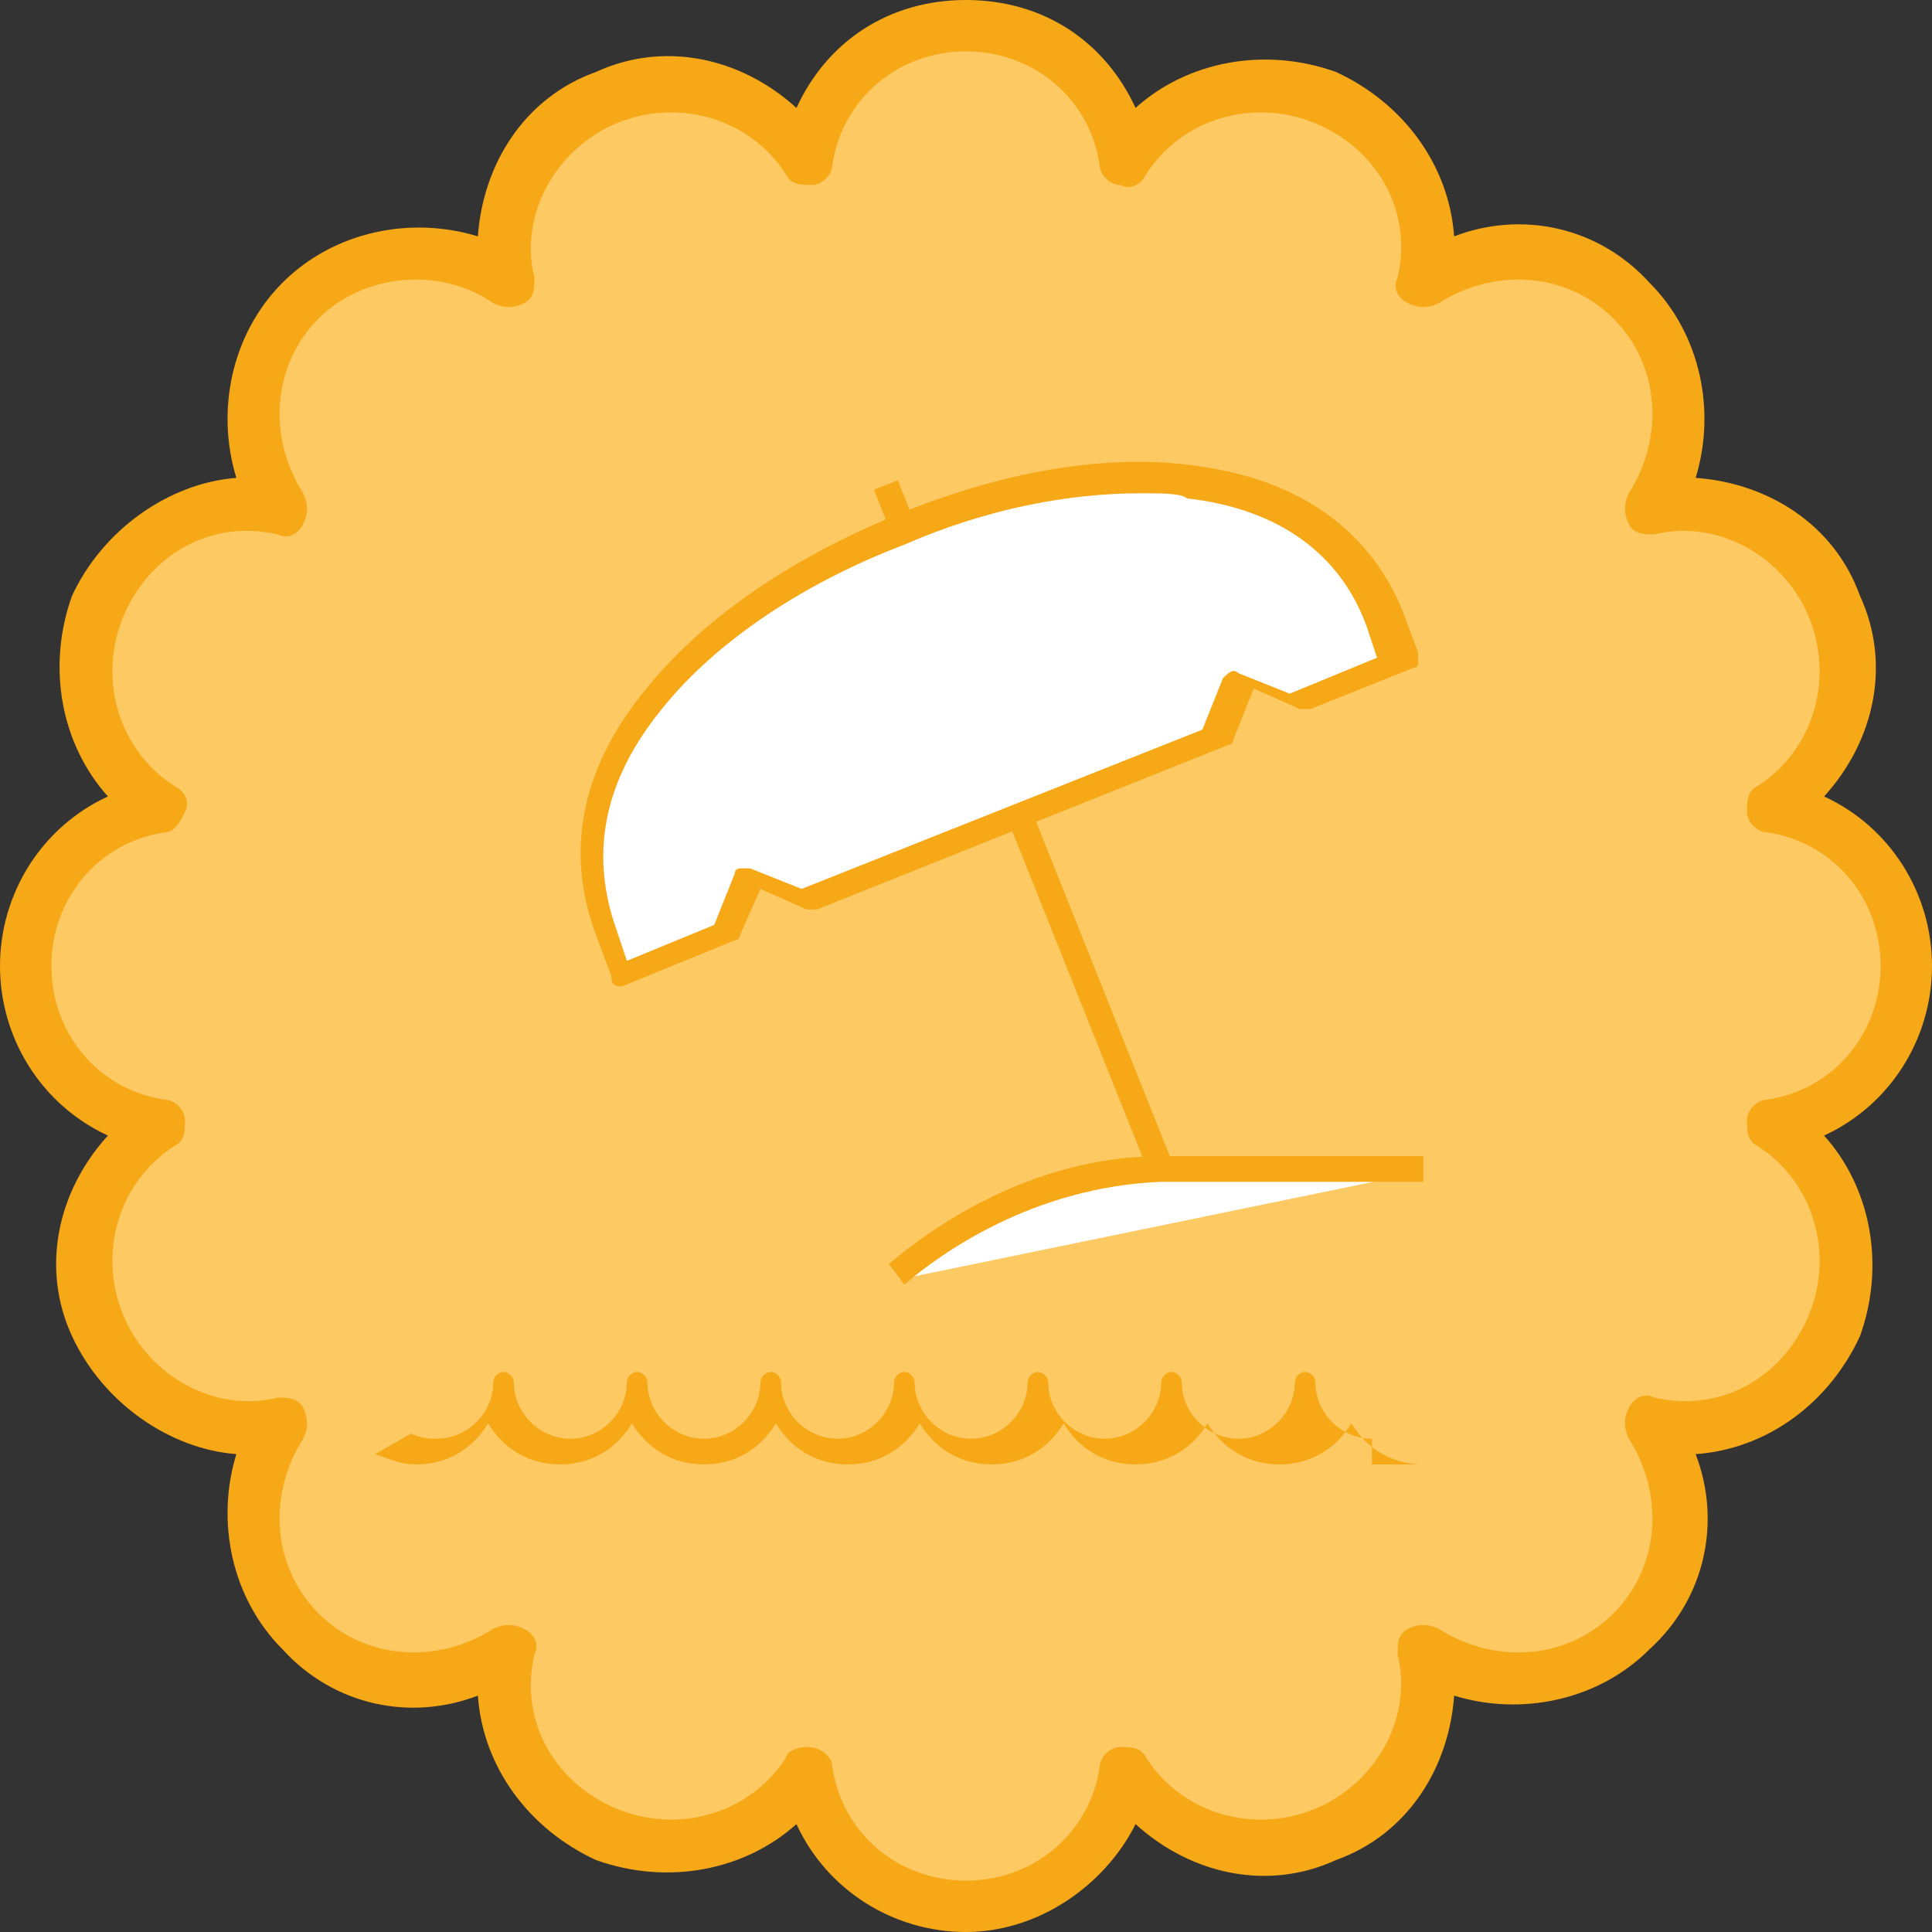 <?xml version="1.0" encoding="utf-8"?>
<!-- Generator: Adobe Illustrator 19.0.1, SVG Export Plug-In . SVG Version: 6.00 Build 0)  -->
<!DOCTYPE svg PUBLIC "-//W3C//DTD SVG 1.1//EN" "http://www.w3.org/Graphics/SVG/1.1/DTD/svg11.dtd">
<svg version="1.1" id="Calque_1" xmlns="http://www.w3.org/2000/svg" xmlns:xlink="http://www.w3.org/1999/xlink" x="0px" y="0px"
	 viewBox="0 0 37.6 37.6" enable-background="new 0 0 37.6 37.6" xml:space="preserve">
<rect x="0" y="0" width="37.6" height="37.6" fill="#333333" stroke="none"/>
<g>
	<g>
		<path fill="#FCC963" d="M37.1,18.8c0-1.6-1.1-2.8-2.6-3.1c1.3-0.8,1.8-2.4,1.2-3.9c-0.6-1.4-2.1-2.2-3.6-1.9
			c0.9-1.2,0.7-2.9-0.4-4c-1.1-1.1-2.8-1.2-4-0.4c0.3-1.5-0.5-3-1.9-3.6c-1.4-0.6-3.1-0.1-3.9,1.2c-0.3-1.5-1.6-2.6-3.1-2.6
			c-1.6,0-2.8,1.1-3.1,2.6c-0.8-1.3-2.4-1.8-3.9-1.2C10.4,2.5,9.6,4,9.9,5.5C8.7,4.6,7,4.8,5.9,5.9C4.8,7,4.6,8.7,5.5,9.9
			c-1.5-0.3-3,0.5-3.6,1.9c-0.6,1.4-0.1,3.1,1.2,3.9c-1.5,0.3-2.6,1.6-2.6,3.1c0,1.6,1.1,2.8,2.6,3.1c-1.3,0.8-1.8,2.4-1.2,3.9
			C2.5,27.2,4,28,5.5,27.7c-0.8,1.2-0.7,2.9,0.4,4c1.1,1.1,2.8,1.2,4,0.4c-0.3,1.5,0.5,3,1.9,3.6c1.4,0.6,3.1,0.1,3.9-1.2
			c0.3,1.5,1.6,2.6,3.1,2.6c1.6,0,2.8-1.1,3.1-2.6c0.8,1.3,2.4,1.8,3.9,1.2c1.4-0.6,2.2-2.1,1.9-3.6c1.2,0.9,2.9,0.7,4-0.4
			c1.1-1.1,1.2-2.8,0.4-4c1.5,0.3,3-0.5,3.6-1.9c0.6-1.4,0.1-3.1-1.2-3.9C36,21.6,37.1,20.4,37.1,18.8z"/>
		<path fill="#F7A817" d="M18.8,37.6c-1.4,0-2.7-0.8-3.3-2.1c-1,0.9-2.5,1.2-3.9,0.7c-1.3-0.6-2.2-1.8-2.3-3.2
			c-1.3,0.5-2.8,0.2-3.8-0.9c-1-1-1.3-2.5-0.9-3.8C3.3,28.2,2,27.3,1.4,26c-0.6-1.3-0.3-2.8,0.7-3.9C0.8,21.5,0,20.2,0,18.8
			c0-1.4,0.8-2.7,2.1-3.3c-0.9-1-1.2-2.5-0.7-3.9C2,10.3,3.3,9.4,4.6,9.3C4.2,8,4.5,6.5,5.5,5.5c1-1,2.5-1.3,3.8-0.9
			c0.1-1.4,0.9-2.7,2.3-3.2c1.3-0.6,2.8-0.3,3.9,0.7C16.1,0.8,17.3,0,18.8,0s2.7,0.8,3.3,2.1c1-0.9,2.5-1.2,3.9-0.7
			c1.3,0.6,2.2,1.8,2.3,3.2c1.3-0.5,2.8-0.2,3.8,0.9c1,1,1.3,2.5,0.9,3.8c1.4,0.1,2.7,0.9,3.2,2.3c0.6,1.3,0.3,2.8-0.7,3.9
			c1.3,0.6,2.1,1.9,2.1,3.3c0,1.4-0.8,2.7-2.1,3.3c0.9,1,1.2,2.5,0.7,3.9c-0.6,1.3-1.8,2.2-3.2,2.3c0.5,1.3,0.2,2.8-0.9,3.8
			c-1,1-2.5,1.3-3.8,0.9c-0.1,1.4-0.9,2.7-2.3,3.2c-1.3,0.6-2.8,0.3-3.9-0.7C21.5,36.7,20.2,37.6,18.8,37.6z M15.7,34
			C15.7,34,15.7,34,15.7,34c0.3,0,0.5,0.2,0.5,0.4c0.2,1.3,1.3,2.2,2.6,2.2s2.4-0.9,2.6-2.2c0-0.2,0.2-0.4,0.4-0.4
			c0.2,0,0.4,0,0.5,0.2c0.7,1.1,2.1,1.5,3.3,1c1.2-0.5,1.9-1.8,1.6-3c0-0.2,0-0.4,0.2-0.5c0.2-0.1,0.4-0.1,0.6,0
			c1.1,0.7,2.5,0.6,3.4-0.3c0.9-0.9,1-2.3,0.3-3.4c-0.1-0.2-0.1-0.4,0-0.6c0.1-0.2,0.3-0.3,0.5-0.2c1.3,0.3,2.5-0.4,3-1.6
			c0.5-1.2,0.1-2.6-1-3.3C34,22.2,34,22,34,21.8s0.2-0.4,0.4-0.4c1.3-0.2,2.2-1.3,2.2-2.6s-0.9-2.4-2.2-2.6c-0.2,0-0.4-0.2-0.4-0.4
			c0-0.2,0-0.4,0.2-0.5c1.1-0.7,1.5-2.1,1-3.3c-0.5-1.2-1.8-1.9-3-1.6c-0.2,0-0.4,0-0.5-0.2c-0.1-0.2-0.1-0.4,0-0.6
			c0.7-1.1,0.6-2.5-0.3-3.4c-0.9-0.9-2.3-1-3.4-0.3c-0.2,0.1-0.4,0.1-0.6,0c-0.2-0.1-0.3-0.3-0.2-0.5c0.3-1.3-0.4-2.5-1.6-3
			c-1.2-0.5-2.6-0.1-3.3,1c-0.1,0.2-0.3,0.3-0.5,0.2c-0.2,0-0.4-0.2-0.4-0.4C21.2,1.9,20.1,1,18.8,1s-2.4,0.9-2.6,2.2
			c0,0.2-0.2,0.4-0.4,0.4c-0.2,0-0.4,0-0.5-0.2c-0.7-1.1-2.1-1.5-3.3-1c-1.2,0.5-1.9,1.8-1.6,3c0,0.2,0,0.4-0.2,0.5
			C10,6,9.8,6,9.6,5.9C8.6,5.2,7.1,5.3,6.2,6.2c-0.9,0.9-1,2.3-0.3,3.4C6,9.8,6,10,5.9,10.2c-0.1,0.2-0.3,0.3-0.5,0.2
			c-1.3-0.3-2.5,0.4-3,1.6c-0.5,1.2-0.1,2.6,1,3.3c0.2,0.1,0.3,0.3,0.2,0.5s-0.2,0.4-0.4,0.4C1.9,16.4,1,17.5,1,18.8
			c0,1.3,0.9,2.4,2.2,2.6c0.2,0,0.4,0.2,0.4,0.4c0,0.2,0,0.4-0.2,0.5c-1.1,0.7-1.5,2.1-1,3.3c0.5,1.2,1.8,1.9,3,1.6
			c0.2,0,0.4,0,0.5,0.2C6,27.6,6,27.8,5.9,28c-0.7,1.1-0.6,2.5,0.3,3.4c0.9,0.9,2.3,1,3.4,0.3c0.2-0.1,0.4-0.1,0.6,0
			c0.2,0.1,0.3,0.3,0.2,0.5c-0.3,1.3,0.4,2.5,1.6,3c1.2,0.5,2.6,0.1,3.3-1C15.3,34.1,15.5,34,15.7,34z"/>
	</g>
</g>
<g>
	<g>
		<path fill="#FFFFFF" d="M27.7,22.8h-5.1c-2.1,0-4,1-5.1,2.1"/>
		<path fill="#F7A817" d="M17.6,25l-0.3-0.4c0.7-0.6,2.7-2.1,5.3-2.1h5.1v0.5h-5.1C20.1,23.1,18.3,24.4,17.6,25z"/>
	</g>
	<g>
		<line fill="#FFFFFF" x1="22.6" y1="22.8" x2="19.8" y2="16"/>
		
			<rect x="17.5" y="19.1" transform="matrix(0.371 0.928 -0.928 0.371 31.328 -7.506)" fill="#F7A817" width="7.4" height="0.5"/>
	</g>
	<g>
		<line fill="#FFFFFF" x1="17.5" y1="10.3" x2="17.2" y2="9.5"/>
		
			<rect x="16.9" y="9.6" transform="matrix(0.369 0.929 -0.929 0.369 20.155 -9.896)" fill="#F7A817" width="0.9" height="0.5"/>
	</g>
	<g>
		<path fill="#FFFFFF" d="M17.5,10.3c-4.2,1.7-6.9,4.7-5.7,7.8l0.3,0.8l2-0.8l0.5-1.1l1.1,0.5l8-3.2l0.5-1.1l1.1,0.5l2-0.8l-0.3-0.8
			C25.8,9,21.7,8.6,17.5,10.3z"/>
		<path fill="#F7A817" d="M12.1,19.2C12.1,19.2,12.1,19.2,12.1,19.2c-0.2,0-0.2-0.1-0.2-0.2l-0.3-0.8c-0.6-1.6-0.3-3.2,0.9-4.7
			c1.1-1.4,2.8-2.6,5-3.5l0,0c2.2-0.9,4.3-1.2,6-0.9c1.9,0.3,3.2,1.3,3.8,2.8l0.3,0.8c0,0.1,0,0.1,0,0.2s-0.1,0.1-0.1,0.1l-2,0.8
			c-0.1,0-0.1,0-0.2,0l-0.9-0.4L24,14.4c0,0.1-0.1,0.1-0.1,0.1l-8,3.2c-0.1,0-0.1,0-0.2,0l-0.9-0.4l-0.4,0.9c0,0.1-0.1,0.1-0.1,0.1
			L12.1,19.2C12.2,19.2,12.2,19.2,12.1,19.2z M22.2,9.6c-1.4,0-3,0.3-4.6,1l0,0c-2.1,0.8-3.8,2-4.8,3.3c-1.1,1.4-1.3,2.8-0.8,4.2
			l0.2,0.6l1.7-0.7l0.4-1c0-0.1,0.1-0.1,0.1-0.1c0.1,0,0.1,0,0.2,0l1,0.4l7.8-3.1l0.4-1c0.1-0.1,0.2-0.2,0.3-0.1l1,0.4l1.7-0.7
			l-0.2-0.6c-0.5-1.4-1.7-2.3-3.5-2.5C23,9.6,22.6,9.6,22.2,9.6z"/>
	</g>
	<path fill="#F7A817" d="M27.7,28.5c-0.6,0-1.1-0.3-1.4-0.8c-0.3,0.5-0.8,0.8-1.4,0.8s-1.1-0.3-1.4-0.8c-0.3,0.5-0.8,0.8-1.4,0.8
		s-1.1-0.3-1.4-0.8c-0.3,0.5-0.8,0.8-1.4,0.8c-0.6,0-1.1-0.3-1.4-0.8c-0.3,0.5-0.8,0.8-1.4,0.8s-1.1-0.3-1.4-0.8
		c-0.3,0.5-0.8,0.8-1.4,0.8c-0.6,0-1.1-0.3-1.4-0.8c-0.3,0.5-0.8,0.8-1.4,0.8s-1.1-0.3-1.4-0.8c-0.3,0.5-0.8,0.8-1.4,0.8
		c-0.3,0-0.5-0.1-0.8-0.2L8,27.9C8.2,28,8.4,28,8.5,28c0.6,0,1.1-0.5,1.1-1.1c0-0.1,0.1-0.2,0.2-0.2s0.2,0.1,0.2,0.2
		c0,0.6,0.5,1.1,1.1,1.1s1.1-0.5,1.1-1.1c0-0.1,0.1-0.2,0.2-0.2s0.2,0.1,0.2,0.2c0,0.6,0.5,1.1,1.1,1.1c0.6,0,1.1-0.5,1.1-1.1
		c0-0.1,0.1-0.2,0.2-0.2s0.2,0.1,0.2,0.2c0,0.6,0.5,1.1,1.1,1.1s1.1-0.5,1.1-1.1c0-0.1,0.1-0.2,0.2-0.2s0.2,0.1,0.2,0.2
		c0,0.6,0.5,1.1,1.1,1.1c0.6,0,1.1-0.5,1.1-1.1c0-0.1,0.1-0.2,0.2-0.2s0.2,0.1,0.2,0.2c0,0.6,0.5,1.1,1.1,1.1c0.6,0,1.1-0.5,1.1-1.1
		c0-0.1,0.1-0.2,0.2-0.2s0.2,0.1,0.2,0.2c0,0.6,0.5,1.1,1.1,1.1s1.1-0.5,1.1-1.1c0-0.1,0.1-0.2,0.2-0.2s0.2,0.1,0.2,0.2
		c0,0.6,0.5,1.1,1.1,1.1V28.5z"/>
</g>
</svg>
